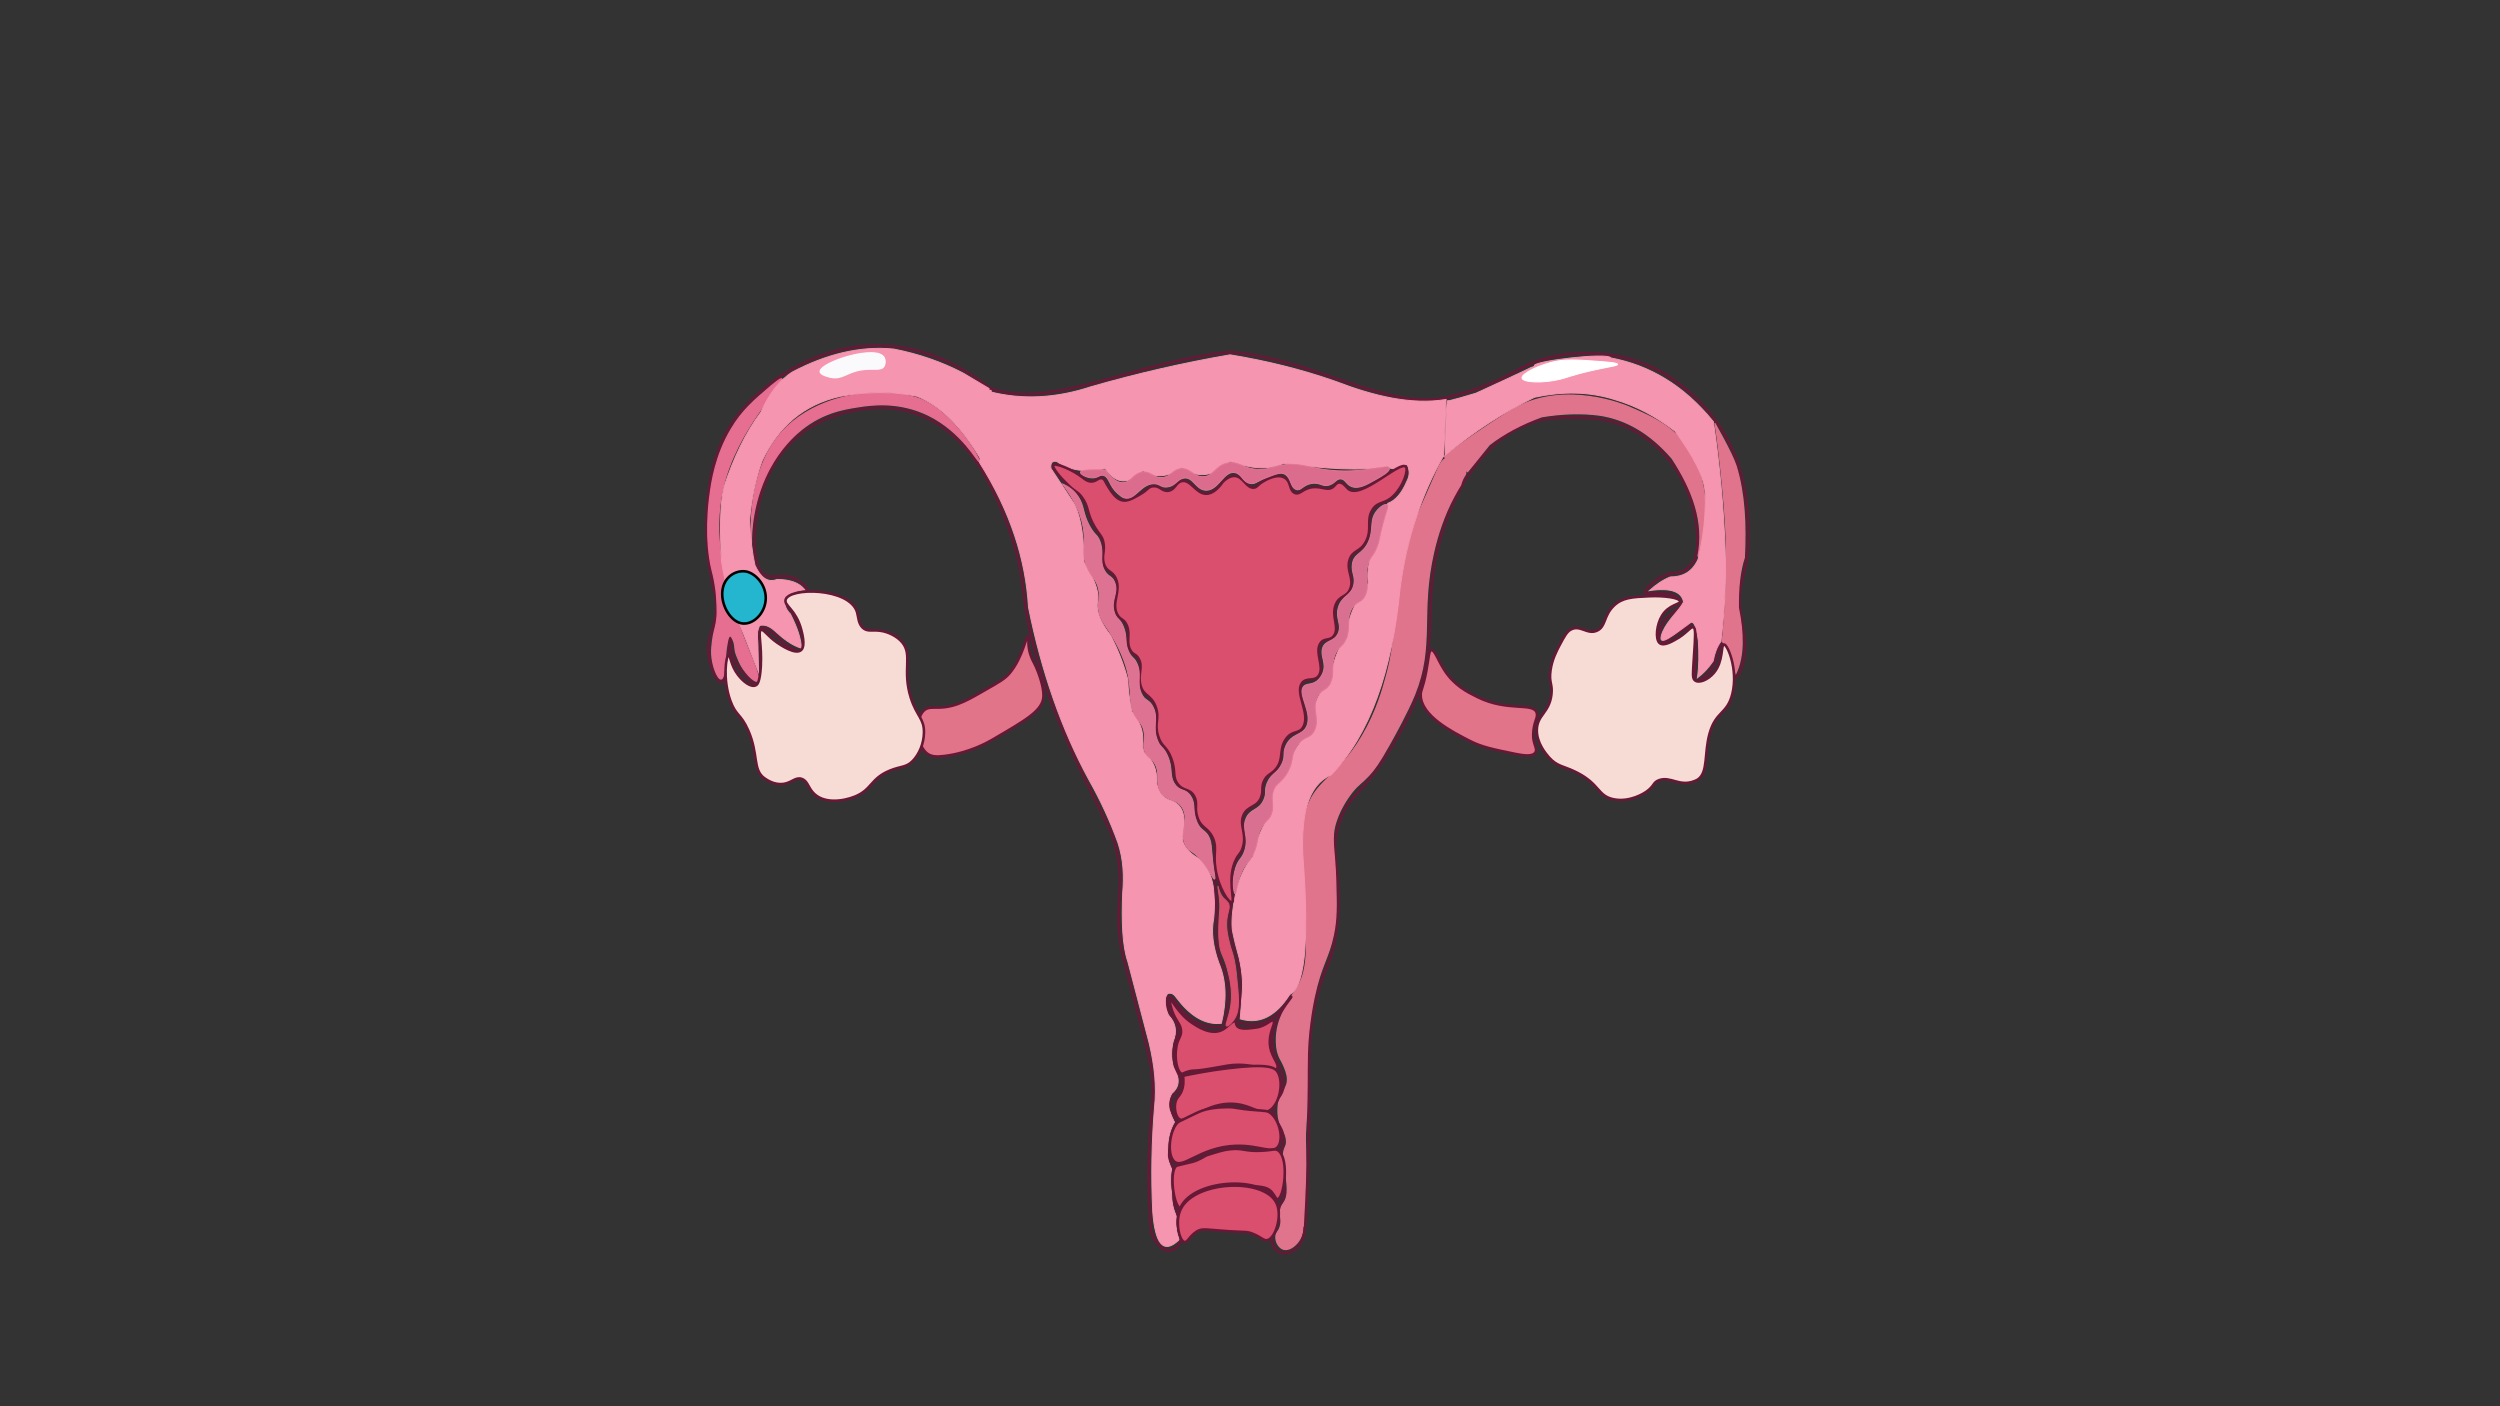 <?xml version="1.0" encoding="utf-8"?>
<!-- Generator: Adobe Illustrator 25.0.0, SVG Export Plug-In . SVG Version: 6.00 Build 0)  -->
<svg version="1.1" id="Layer_1" xmlns="http://www.w3.org/2000/svg" xmlns:xlink="http://www.w3.org/1999/xlink" x="0px" y="0px"
	 viewBox="0 0 1920 1080" style="enable-background:new 0 0 1920 1080;" xml:space="preserve">
<rect x="0" y="0" width="1920" height="1080" fill="#333333" stroke="none"/>
<style type="text/css">
	.st0{fill:none;stroke:#671837;stroke-width:2;stroke-miterlimit:10;}
	.st1{fill:#E66E91;stroke:#E66E91;stroke-miterlimit:10;}
	.st2{fill:#F695B0;stroke:#F695B0;stroke-width:0.75;stroke-miterlimit:10;}
	.st3{fill:#FAFAFD;stroke:#FAFAFD;stroke-miterlimit:10;}
	.st4{fill:#E1748D;stroke:#E1748D;stroke-miterlimit:10;}
	.st5{fill:#FFFFFF;stroke:#FFFFFF;stroke-width:0.75;stroke-miterlimit:10;}
	.st6{fill:#E2748A;stroke:#671837;stroke-width:2;stroke-miterlimit:10;}
	.st7{fill:none;stroke:#E1748D;stroke-miterlimit:10;}
	.st8{fill:#DA4F6E;stroke:#671837;stroke-width:2;stroke-miterlimit:10;}
	.st9{fill:#DA4F6E;stroke:#DA4F6E;stroke-width:0.75;stroke-miterlimit:10;}
	.st10{fill:#F7DCD5;stroke:#671837;stroke-width:2;stroke-miterlimit:10;}
	.st11{fill:#D97091;stroke:#E27795;stroke-width:0.75;stroke-miterlimit:10;}
	.st12{fill:#DB6C8D;stroke:#E27795;stroke-width:0.75;stroke-miterlimit:10;}
	.st13{fill:#DE7292;stroke:#E27795;stroke-width:0.75;stroke-miterlimit:10;}
	.st14{fill:#24B6CE;stroke:#000000;stroke-width:2;stroke-miterlimit:10;}
</style>
<g>
	<g id="fallopiantube">
		<path class="st0" d="M751,356.5c-5-7.6-13.7-19.1-27.2-28.5c-18-12.5-34.4-14.1-41.1-14.7c-3.3-0.3-62.7-4.4-90,46.7
			c-16.6,31.1-16.7,73.9-6,81.4c6.2,4.3,16.2-3.1,28.2,5.6c0.9,0.6,5.5,4,5,6.7c-0.8,4.4-14,1.7-15.7,7.3c-1.2,3.9,4.7,7.5,9.3,18.9
			c0.3,0.8,6.6,16.2,3.2,19.8c-2.8,2.9-11.2-3-14.3-5.5c-3.2-2.6-3.8-4.1-7.9-7.3c-4.7-3.6-7.7-5.9-9.5-4.6
			c-2.3,1.5-1.2,7.3-0.6,22.1c0.7,19.2-0.7,21.1-1.7,21.6c-2.2,1.3-5.7-2.5-10.1-7.1c-3.4-3.7-7.7-8.3-9.9-16
			c-2-6.9-1.3-12.6-1.8-12.6c-1.2-0.1-1.3,32.5-6.6,33.6c-3.3,0.7-9.2-10.7-10.2-22.7c-1.1-13.4,4.8-17,5.9-32.4
			c0.9-12.2-2.5-15.1-5.3-34.2c-0.2-1.4-2.8-19.5-1.9-39.5c0.5-11.1,1.6-34.9,12.9-58.5c9.5-19.7,21.7-30.2,31.9-38.7
			c33.4-28,67.7-31.5,76.7-32.2c48.4-3.6,83.9,22.7,96.1,32.7"/>
		<path class="st1" d="M752,354.4c1.3-1.5-23.1-43.3-50.8-49.6c-1.8-0.4-7.9-2.3-15.9-2.3c0,0-14.2-1.2-27,0.6
			c-5.2,0.7-41.4,5.7-62.5,34.6c-23.5,32.1-18.3,80.3-18.6,80.2c-0.2,0-1.4-24.8,10.4-51.1c8.1-18.1,18.9-29,24.5-34
			c17.7-15.8,35.3-18.6,46.9-20.4c10.2-1.6,31.3-4.6,54.1,6.5C739.4,331.9,751.1,355.5,752,354.4z"/>
		<path class="st1" d="M600.4,291c2.7,3.1-35.1,38-45.5,84.9c-15.3,69,33.7,142.8,27,147.1c-2.5,1.6-10.9-7.4-14.1-14.8
			c-1.9-4.3-2.8-6.5-3.2-9.3c-0.3-2.2-0.2-4.7-1.6-7.6c-0.4-0.9-1.4-3.1-2.4-2.9c-1,0.1-1.6,2.5-2,4.5c-1.5,7.3-1.3,12.2-1.9,17.7
			c-0.6,5.3-1.1,10.6-2.8,10.9c-2.4,0.5-6.9-9.6-7.3-19.5c-0.1-3.6,0.3-7,0.6-9.4c0.7-5.6,1.7-8.7,2.4-11.8
			c1.7-7.2,1.3-13.1,0.9-20.6c-0.6-10.8-2.7-18.6-3.5-21.8c-6.1-24.7-2.4-53-1.7-58.2c1.3-9.9,4.2-30.3,16.3-50.6
			c8.5-14.4,17.9-22.3,30.8-33.3C599.3,290.6,600.1,290.7,600.4,291z"/>
		<path class="st2" d="M752.9,352.1c-13.9-23.2-29.8-40.4-48.7-47.8c-18.4-3.8-38.2-3.7-58.6,0c-28.5,6.3-48,23.5-60.3,49.6
			c-5.2,14.2-8.2,29.7-9.7,46.1c0.8,13.8,2.2,25.2,4.2,34.1c4.2,9.2,9.6,13.8,17,10.9c9.6,0.1,17,2.4,21.3,8
			c-6.1,0.5-11.1,2.4-15.1,5.6c-1.2,5.1,0.4,9.4,4,12.9c5.3,10.4,8.3,19.3,8.4,26.3c-7.1-2.1-13.9-7.3-20.7-13.6
			c-4.2-3.7-7.9-4.7-11.3-3.8c-1.7,3.4-2.1,7.5-1.4,12.2l0.6,23.7L571,486.7c-8.6-19.8-14.5-38.6-16.9-56
			c-1.2-22.9-1.3-43.7,2.1-57.2c7-21.5,16.2-40.8,28.2-57c6.2-13.8,14.1-24.6,24.5-31c25.9-13.5,51.7-20,77.6-17.4
			c18.9,3.7,36.7,9.8,53.3,18.5l21.6,12.9L752.9,352.1z"/>
		<path class="st3" d="M679.2,275c-4.9-11.1-49.7,3.3-49.3,10.4c0.1,2.6,6.4,3.9,7.9,4.3c9.1,2,12.2-3.9,23.9-5.7
			c9.5-1.5,15.3,1.2,17.4-3.1C679.9,279.2,680,276.7,679.2,275z"/>
		<path class="st0" d="M1128,365c5.3-8.4,15.3-22.2,31.3-32.3c20.3-12.7,38.8-12.3,51.5-12.1c12.8,0.3,31.8,0.7,52,14.9
			c5.7,4,20.3,14.6,30.6,36c12.1,25.2,12.4,53.4,6.6,60.8c-3.7,4.7-8.2,6.6-8.2,6.6c-2.8,1.1-5,1.1-6,1.2
			c-10.3,0.4-23.1,12.3-22.3,15.1c0.4,1.4,3.9,0,16.2,0.9c2.2,0.2,5.8,0.5,8.8,3.5c1.3,1.3,2.6,2.6,2.7,4.3c0.2,4.4-7.7,5.2-13,13.2
			c-4.2,6.3-5.5,15.3-3.6,17c1.2,1.1,3.3-0.9,13.3-7.6c8.5-5.7,9.8-6.1,11-5.4c3.7,2,3.5,12.6,3.3,21.6c-0.3,12.9-2.3,18.4-0.3,20
			c2.5,1.9,8.9-3.4,12.8-9.7c5.4-8.8,4.7-17.5,6.9-17.7c3.7-0.4,6.4,24.4,11.4,24.4c2.9,0,5.1-8.7,5.5-10.4
			c4.1-16.3-0.7-27.7-2.2-42.2c-2-19.1,4.1-22.3,6.1-46.3c0,0,2.4-29.1-5.7-58.1c-13.6-48.5-51.6-71.7-59.7-76.3
			c-38.9-22.4-85.3-16.7-108.3-3.9c-5.2,2.9-26.2,15.6-56.1,22.3c-0.9,0.2-1.6,0.3-2,0.4"/>
		<path class="st4" d="M1109,350.6c5.7-4.3,14.3-10.7,25-18c1.9-1.3,20.8-14.2,29.8-19.2c38.5-21.2,84.4-2,86.3-1.2
			c19.4,8.4,41.3,17,52.7,44.2c13,30.8,3.5,63.5,1.2,71c5.5-26.2-3.9-51.1-19.8-75.4c-16.8-19.5-35.4-30.1-55.6-33.2
			c-14.3-1.9-29.2-1.3-44.5,1.2c-15.6,5.6-29,12.8-40.3,21.5l-16.7,20.7L1109,350.6z"/>
		<path class="st4" d="M1317.1,325.2c0.6,0.5,8.2,58,8.8,94.2c0.5,27.2-0.9,51.8-3.1,73.2c4.6,5.9,8,14.2,10.4,24.4
			c6.2-13.2,5.8-30.6,1.8-50.3c-0.2-14.9,1.1-28,4.6-38.5c1.3-25.1,0.2-49.1-6.3-70.3C1329.8,347.2,1316.5,324.7,1317.1,325.2z"/>
		<path class="st2" d="M1110.1,349.3c22-17.9,44.7-33,68.4-44.2c21.2-4.6,41.7-4.5,61.4,1.7c16.8,4.9,32.2,13.2,46.5,24.3
			c13.8,18.7,23,35.4,23.2,48.3c0.6,16.7-1.5,33.4-5.4,50c-4.5,10.1-12.1,13.7-21.4,13.7c-5.8,2.3-11.1,6-16.1,10.5
			c17.2-2.5,24.8,1.1,26.3,8.7c-3.7,7.2-11.9,13.3-16.2,23.2c-5.5,14.3,9.8,1,21.2-7.1c2.3-1.8,4.5,0.7,6.3,13.5
			c0.7,10.3,0.6,20-0.7,28.7c4.6-3.4,8.6-7.8,12.1-12.9c1.2-6.4,3.2-11.5,6-15.1c2.9-24.8,4.2-48.8,3.2-71.5
			c-1.2-31.7-4.2-64.1-9-97.2c-22.8-28.2-49.3-43.4-78.7-49c-2.2-4.5-60.3,2.5-58.8,6c0.2,0.5-44.9,21.1-44.9,21.1
			c-0.9,0.3-25.5,7.7-21.3,5.5C1110.1,306.9,1110.1,349.3,1110.1,349.3z"/>
		<path class="st5" d="M1168.9,290.3c-0.5-3.3,12.9-9.9,24.6-12.5c9.1-2,17.3-1.5,33.6-0.3c7.7,0.6,15.1,1.1,15.2,2.3
			c0.1,1.7-14.7,2.5-36.9,9.3c-4.3,1.3-4.3,1.5-6.6,2C1184.8,294.6,1169.4,293.8,1168.9,290.3z"/>
	</g>
	<g id="structure">
		<path class="st0" d="M883.8,942.4c-2.1-26.8-1.8-48.3-1.1-62.9c1.3-28.6,4.2-37.3,1.6-58.1c-0.7-5.4-1.3-8.5-11.1-46.1
			c-11.8-45.6-11.6-43.9-12-46.5c-5.8-35.5,2.9-45.8-3.5-74.8c-3.2-14.8-7.4-20.9-17.7-41.8c-15.1-30.7-36.3-74-47.8-122.8
			c-8.6-36.3-4-42.5-14.7-75.6c-8.4-25.8-18.8-45.3-26.5-58.1"/>
		<path class="st0" d="M1002.5,942c0.7-12.3,1.8-31.6,2.4-55.5c1.7-65.5-1.9-79.2,4.4-111.6c6.7-34.5,12.9-29.8,17-60.4
			c6.2-45.7-7.3-57.4,3.2-85.3c7.6-20.4,16.3-17.8,37.9-53.5c6.5-10.8,14.5-24,20.8-41.1c17-45.9,3.9-70.8,17.7-120.1
			c3.3-11.8,9.4-29.6,21.5-49.6"/>
		<path class="st6" d="M1099.1,499.3c2.6-0.8,5.2,7.7,10.2,15.4c7.6,11.8,17.3,16.6,25.3,20.6c23.6,11.8,43.7,3.6,45.7,12.5
			c0.9,3.8-2.6,6.7-2.8,16.3c-0.2,7.4,3.3,10.4,1.9,13.4c-1.9,4-9.6,2.7-15.6,1.5c-17.2-3.5-25.8-5.3-34.8-9.9
			c-13.4-6.8-37.9-19.3-37.9-35.4c0-4.2,1.7-4.4,4.3-18.3C1097.4,504.6,1097.3,499.8,1099.1,499.3z"/>
		<path class="st6" d="M708.9,546.3c3.2-3.6,7.1-2.7,12.8-2.9c13.8-0.4,23.9-7.3,36.7-14.5c8.9-5.1,13.4-7.6,17-11.9
			c10.1-12,12.7-29,14.2-28.5c0.7,0.3-0.3,4.1,0.7,9.9c0.9,5.4,2.9,8.9,4,11c3.5,6.8,7.4,18.5,7.1,25.3
			c-0.4,11.1-13.5,18.3-39.3,33.4c-3.1,1.8-17.4,10.1-36.7,12.5c-6.5,0.8-10.7,0.6-14.2-2.6C703.7,571.1,702.9,553.1,708.9,546.3z"
			/>
		<path class="st0" d="M760.1,298.2c46.5,17.1,111.3-20.4,184.8-27.9c65.9,5.9,119.2,45.2,167.1,34.9"/>
		<path class="st4" d="M1111.5,351.6c-3.8,1-5.8,5.4-8.8,12.2c-9.5,21.6-14.2,32.5-14.5,33.1c-6.5,20.5-9.7,37.5-11.1,44.8
			c-8,41.9-4.8,49.2-11.8,75.6c-3,11.3-7.9,29.3-19.2,48.2c-19.9,33.7-37.8,33.6-43.6,60.7c-2.2,10.4-2.1,22-1.9,38.1
			c0.1,11.1,0.7,10.6,1.9,32.3c2,35.9,1.1,49.5-5.7,61c-1.1,1.9-1,1.3-2.8,4.3c-6.2,10-13.6,21.9-13.7,36c0,3-0.1,8.1,2.1,13.4
			c1,2.4,1.7,3,3.1,6.1c1.3,2.9,3.2,7.1,3.3,11.3c0.3,8.1-6.2,9.7-7.1,20.6c-0.2,2-0.4,5.1,0.2,9c1.6,9.2,6.4,11.8,6.2,18.8
			c-0.1,3.6-1.3,3-2.2,7.9c-1.4,8,1.7,10.8,2.6,25c0.3,4.5,0.2,7.6-0.9,10.7c-1.3,3.6-2.4,3.2-3.5,6.4c-2.1,5.9,1,8.9-0.9,15.1
			c-1.3,4.1-3.2,4.3-3.3,7.6c-0.2,3.6,1.8,7.4,4.5,9c4.6,2.7,10.3-1.8,13-5.8c3.1-4.6,3.5-10,3.5-11.9c1.5-27.9,2.2-41.8,1.7-59.6
			c-0.6-19.3,1-12.4,1.2-47.7c0.1-17.5-0.3-29.9,2.1-48.2c1.3-10.1,2.9-17.6,3.3-19.5c5.4-25.3,10.9-29.7,14.7-47.7
			c2.7-12.7,2.4-22.4,1.9-41.8c-0.7-25.3-4.1-32.1,0.2-45.6c3.9-12.2,11.6-21.7,12.6-23c4.7-5.8,7.1-6.6,12.6-12.5
			c4.3-4.7,8-9.8,15.4-23c3.9-6.9,14.1-25.2,19.7-38.9c15.5-38.4,3.9-62.5,14.7-109.6c3.1-13.4,7.8-28.1,15.6-42.7
			c2.1-3.9,4-7,5.2-9c0.2-0.9,0.6-2.4,1.4-4.1c1.3-2.8,2.2-3.4,2.4-4.5C1126.4,359.9,1118.2,349.9,1111.5,351.6z"/>
		<path class="st7" d="M1034.3-3037.7c11.4,0.6,22.9,1.2,34.3,1.8"/>
		<path class="st2" d="M952.5,782.5c14.6,4.4,27.2-1.8,38-18.7c13.5-7.1,14.3-50.4,10-108.2c-1-29,3.4-52.4,21.9-60.6
			c29.9-31,46.7-79.8,52.8-142.9c5.2-38.5,16.5-72.5,33.6-102.3l1.8-43c-26.7,4.4-55.4-2.6-84.9-13.9c-26.1-9.2-53.1-15.8-81-20.4
			c-36,6.2-71.5,14.4-106.4,24.4c-26.5,8.8-52.7,10.5-78.3,3.9l-7.7,54.5c23.9,37.8,35.5,74.7,37.6,111.1
			c10,49.7,25.4,93.9,46.4,132.5c9,15.9,16.4,32,22.3,48.4c4.2,12.6,4.8,25.7,3.6,38.9c-0.8,21.1-0.3,40.1,4.1,52.7l16.4,62.7
			c4,17,5.7,33.2,4,48.5c-2.2,26.4-2.7,53.2-1.4,80.4c1.8,24.4,8,33.5,20.3,21.6c-2.1-6.4-3-12.4-2-17.8c-2.4-5.1-3.7-10.5-3.7-16.4
			c-0.9-7.5-1.2-14.5-0.1-20.2c-2.4-5-3.6-10.2-3-15.6c0.3-8,2-14.8,5.2-20.4c-4.7-8.7-5.4-16-2.1-21.9c6.1-5,6.6-11.8,1.2-20.6
			c-1.5-6.9-1.6-13.3-0.1-19.3c3.3-7.7,1.9-14.5-3.7-20.5c-2.4-7.5-3.3-13.6-0.4-16.4c2.7-0.7,4.7,0.4,6.4,3
			c10.1,13.4,21.4,21.4,34.7,19.9c4.2-17.2,3.9-32.7-1.9-46.3c-4.6-12.6-6-24-4-34.1c2.1-21.9-1-38.5-12.4-46.7
			c-6.1-3.7-10.5-8.2-11.7-14.1c2.4-13.3,3-25.5-8.4-29.8c-6.8-1.8-10.1-6.9-11.4-14c0.7-9.4-2.5-17-9.5-22.9
			c-1-2.6-1.3-5.4-1.3-8.4c1.1-8-2.2-15.6-8.1-23c-1.9-9.4-3.1-17.6-3.1-24.4c-2.9-11.4-7.4-22.7-13.1-34
			c-7.7-9.7-11.7-18.8-10.1-26.9c1.3-8.2-3.7-18.5-10.5-29.5c-0.1-16.8-1.6-32.4-7.2-44.4l-18.2-27.7c-0.4-4,0.8-6.1,4.5-5.3
			c9.5,6.7,21.8,8.8,37.3,5.5c8.6,12.6,18.3,12,28.8,1.6c9.9,6,19.9,4.8,29.8-2.4c12.5,8.7,24.9,6.8,37.1-4.8
			c15.2,5.4,29.4,7.1,41.4,1.5c31,4.1,59.5,6.3,79.8,2.2c2.3,3.4,7.9,1.8,14.6-1.4c2.6,4.5,2.3,8.9,0,13.2
			c-3.8,9-8.7,14.7-14.6,16.8c-8.1,23.8-18,49.4-14.7,61.2c-10.2,14-17,27.9-16.3,41.7c-8.3,8.6-11.9,21.4-13.1,36.3
			c-11.6,5.8-13.8,20.5-13.7,37.4c-10.3,4.4-16.1,15.9-19.8,30.9c-9.6,6.8-13.6,17.1-11.9,31.1c-6.6,8.3-11.1,19.3-14,32.6
			c-6.6,7.7-11.1,17.6-13.5,29.5c-2,9.2-3,18-2.5,26.3c1.3,6.9,3.2,14.5,5.5,22.6c1.8,8.4,2.8,16.3,2.4,23.2L952.5,782.5z"/>
	</g>
	<g id="vagina">
		<path class="st0" d="M939.3,788.4c-6.5,0.8-14.8,0.5-22.7-4.6c-10.8-7-16.4-20.1-19.2-18.3c-1.5,1-1,5.9-0.5,8.4
			c1.3,6.1,4.6,6.9,6.6,11.3c4.3,9.1-4.4,16.4-1.7,30.5c1.7,8.8,5.9,10.2,5,16.6c-1,6.9-6.3,6.9-7.6,13.7c-1.7,8.7,6.2,12.7,5.2,23
			c-0.8,8.1-5.9,8.1-6.4,16.3c-0.5,8,4.4,9.7,5,20.4c0.4,7.5-1.9,7.4-1.4,15.1c0.5,7.1,2.5,7.9,4.5,19.2c1.7,9.7,0.9,12.5,0.2,14
			c-1.6,3.6-4.7,6-7.6,6.4c-5.8,0.9-12.7-6.1-15.4-17.7"/>
		<path class="st0" d="M950.3,784.9c6.2,2.1,14.2,3.2,22.1-0.4c12-5.5,18.7-19.6,19.3-19c0.7,0.7-15.3,16.2-14.7,35.3
			c0.5,15.4,11.5,22,8.5,34.9c-1.9,8.1-7,8.7-7.4,16.5c-0.5,9.4,6.9,11.4,7.6,22.1c0.6,10.1-5.7,12.3-4.9,22.9
			c0.7,9.3,5.9,10.1,5.8,18.2c-0.1,8.7-6,9.8-8.8,21.5c-0.4,1.5-4,17.2,2.5,23.2c4,3.7,10.1,2.4,14-0.4c4.9-3.4,7.8-10.2,7.7-17.6"
			/>
		<path class="st8" d="M898.6,768c1.4-1.2,6.2,10.6,16.9,17.6c3.5,2.3,14.7,10.2,23.6,5.1c4.1-2.3,8-7.6,9.7-6.1
			c0.7,0.6,0.3,1.5,0.9,2.7c1.7,3.8,9.1,2.6,15.3,1.8c7.7-1.1,11.5-6.9,13.1-5.1c1.6,1.8-2.7,7.2-2.9,15.6
			c-0.2,11.6,7.5,16.6,5.8,20.8c-2.3,5.7-17.1-5.3-38.1-2c-4.9,0.8-18.9,3.6-24.7,3.8c-0.9,0-2.7,0-5.1,0.6
			c-3.8,0.9-4.3,2.1-5.6,1.8c-3.4-1-5.9-11.9-3.9-21.5c1.2-6.1,3.9-7.2,3.4-11.9c-0.5-5.1-3.8-6.4-6.9-15.1
			C899.6,774.3,897.7,768.7,898.6,768z"/>
		<path class="st8" d="M908.6,826.2c8.5-1.8,20.3-4.1,34.4-5.8c31.8-3.9,36.3-0.5,38.4,3.1c4.4,7.6,1.7,22.9-5.2,28.5
			c-7.9,6.4-15-4.8-32.2-4.3c-21,0.5-33.6,17.7-39.3,10.9c-2.2-2.7-3.1-8.6-1.8-12.8c1-3.2,2.8-3.9,4.4-7.4
			C909.2,834,909,829.5,908.6,826.2z"/>
		<path class="st8" d="M975.7,854.8c6.7,5,10.1,18.9,6.3,25.2c-4.2,7-14.3-0.6-33,0c-28.1,1-41.1,19.3-47.8,11.4
			c-5.5-6.5-2.4-25.6,4.1-30c0.3-0.2,0.4-0.2,6.8-3.3c6-2.9,7.4-3.6,8.1-3.9c7.8-3.6,17.4-3.8,22.1-3.9c8.1-0.1,6,1.1,22.1,2.3
			C971.7,853.2,973.4,853,975.7,854.8z"/>
		<path class="st8" d="M903.4,895.4c-5.8,4.1-2.1,32.1,3.5,32.8c1.7,0.3,2.9-2.3,5-4.9c2.3-2.9,6.5-7,30.8-10.5
			c26.7-3.8,31.5-0.2,34,2.7c2.5,2.9,3.1,5.7,4.6,5.5c4.7-0.8,9.1-30.2,0.7-37.2c-2.5-2.1-4-0.4-13.7,0c-12.8,0.5-13.5-2.3-23.7-1.2
			c-5,0.5-9.2,1.9-17.8,4.6c-1.5,0.5-5.7,3.8-11.4,5.2c-0.3,0.1-0.4,0.1-2.6,0.6C906.7,894.4,903.7,895.2,903.4,895.4z"/>
		<path class="st8" d="M909.5,952.3c2.6,0.8,3.8-4.3,9.5-7.9c4.7-2.9,7-1.4,24.9-0.3c12.5,0.8,13.5,0.1,17.8,1.8
			c7.1,2.6,8.9,6.1,12.1,4.9c6-2.1,10.8-18.2,6.9-27.6c-8.8-21.3-66.8-18-74.8,6.1C902.8,937.9,905.6,951.1,909.5,952.3z"/>
		<path class="st8" d="M909.5,953.8c2.6,0.8,3.8-4.3,9.5-7.9c4.7-2.9,7-1.4,24.9-0.3c12.5,0.8,13.5,0.1,17.8,1.8
			c7.1,2.6,8.9,6.1,12.1,4.9c6-2.1,10.8-18.2,6.9-27.6c-8.8-21.3-66.8-18-74.8,6.1C902.8,939.5,905.6,952.6,909.5,953.8z"/>
	</g>
	<g id="cervix">
		<path class="st0" d="M932.9,675c1.4,13.3,1.5,24,1.3,31.4c-0.2,7.7-0.7,12.2,0.3,19.4c1.4,9.9,4.5,15.2,6.3,20.5
			c2.8,8,4.6,20.8-0.9,41.1"/>
		<path class="st0" d="M945.5,693.1c-0.8,4.9-1.6,12.3-0.8,21c0.9,9.5,3.4,16.1,4.3,18.7c3.1,9.2,5.4,24.4,1.3,50.8"/>
		<path class="st9" d="M935.3,680.5c0.3-0.1,0.6,3.6,2.9,7.3c2.3,3.7,4.3,3.5,5.4,6.3c1.1,2.8-0.2,5.1-1,9.5c-1.5,8.1,0.3,15.3,2,22
			c1.3,5.1,2.1,5.9,3.4,12.1c0.8,3.9,1.2,7.1,1.5,9.9c1.9,18.3,2.9,27.5-1.1,34.4c-2.2,3.8-5.6,6.7-6.5,5.9c-1.2-1,2.1-6.9,3.4-16
			c1.6-11.6-1.1-21.7-2.8-28.1c-2.9-10.6-4.9-10.4-6-18.9c-0.8-6.2-0.5-12.7-0.3-17.7c0.3-7.1,0.8-8.1,0.6-13.4
			C936.4,686.4,935,680.6,935.3,680.5z"/>
	</g>
	<g id="ovaries">
		<path class="st10" d="M1274.5,493.8c-3.3-3.1-2.3-14.2,2.1-21.2c5.3-8.4,13.9-8.3,13.7-10.7c-0.2-2.9-12.3-4.5-23.4-4
			c-13.3,0.6-21,0.9-27.7,7.5c-7.8,7.7-5.8,15.7-12.6,18.9c-7.6,3.6-13.1-5.1-20.6-0.6c-2.9,1.8-4.7,5.2-8.3,11.9
			c-2.4,4.6-5.7,10.8-6.9,19.2c-1.4,9.6,1.7,10.4,0.7,18.6c-1.6,13.9-10.8,15.5-11.2,26.8c-0.4,10.4,7,18.8,9.3,21.5
			c6.5,7.3,11.1,6.3,22,11.9c16.9,8.8,15.4,17.4,27,20.1c13.1,3,24.7-4.9,25.6-5.5c6.7-4.7,5.2-7.3,9.9-9c9-3.3,15.6,5.4,27.5,0.6
			c1.1-0.5,1.7-0.7,2.4-1.2c8-5.4,4.7-20.2,9-35.4c4.9-17.3,13.7-14.6,17.5-30.5c4.5-18.6-3.8-38.1-6.6-37.8
			c-2.3,0.3-0.2,13-7.6,21.8c-4.5,5.4-11.9,8.6-14.9,5.5c-1.6-1.7-1.3-4.5-0.5-17.1c1.3-18.5,1.3-22.3-0.2-23.2
			c-1.9-1.2-4,2.9-11.1,7.6C1285,492.2,1277.8,496.8,1274.5,493.8z"/>
		<path class="st10" d="M603.3,460.8c2.1-9.9,49.1-9.8,54.9,9.3c1.1,3.7,0.9,8.7,4.4,12c3.5,3.3,7.3,1.5,13.3,2.3
			c6.3,0.8,13.2,4.3,17,8.9c8.2,9.7-0.1,21.3,6.6,42.6c4.5,14.2,10.3,15.8,10.1,26.7c-0.1,8.4-3.6,16.6-8.5,21.7
			c-5.2,5.3-9,4-17.4,7.4c-15.2,6.1-13.8,14.7-27.2,20.1c-8.4,3.4-24.3,6.2-32.5-3.5c-3.5-4.1-4-8.6-8.2-10.1
			c-4.9-1.7-7.7,3.1-14.5,3.9c-7.2,0.8-12.9-3.5-14.5-4.6c-8.9-6.6-4.1-18.4-12.3-36.8c-5.7-12.8-9.4-10.8-13.6-22.5
			c-6.1-17-3.2-35-1.3-35.3c1.3-0.2,1.4,7.9,7.3,15.5c3.5,4.6,10,10.2,13.9,7.7c0.7-0.4,2.8-2.1,3.5-14.3c0.9-16.9-2.4-26.3,0-27.9
			c1.9-1.3,4.7,4.2,12.6,9.7c2.2,1.5,14.5,10,18.6,5.4c3.1-3.5,0.5-12.9-0.3-15.9C611.1,468.2,602.3,465.2,603.3,460.8z"/>
	</g>
	<g id="uterus">
		<path class="st8" d="M808.9,357.3c1.2-2.2,14.7,3.2,22.8,9.6c1.4,1.1,3.4,2.8,6.2,2.9c4.2,0.1,5.8-3.4,8.6-2.5
			c2.2,0.7,2.3,3.2,5.4,7.7c2,3.1,4.9,7.4,8.8,8.9c4.4,1.7,8.7-0.8,14.2-3.9c6.8-3.8,6.9-6.3,10.7-6.6c5.4-0.5,6.7,4.2,11.7,3.5
			c5.3-0.8,5.4-6.2,10.1-7.4c7.1-1.7,10.9,9.6,18.9,9.7c3.2,0,7.6-1.7,12.9-9.3c4.3-4.1,7.5-4.6,9.8-4.3c6.2,1,8.3,9.3,13.9,8.9
			c2.5-0.2,2.5-1.9,6.9-4.6c1.8-1.1,11.4-7,17.4-2.7c4.5,3.2,2.9,9,6.9,11.2c4.2,2.2,6.1-3.6,14.5-4.3c7.2-0.6,11.3,3.3,15.5-0.4
			c1.5-1.3,2.1-2.8,3.8-3.1c3.2-0.7,6,3.3,7.3,4.6c9.3,9.3,40.2-22,44.5-16.7c2.2,2.6-1.9,14.8-9.2,22.1
			c-7.2,7.2-12.1,4.1-16.4,10.9c-5.1,7.9,0.1,14.7-5,24.4c-4.5,8.5-10.2,6.4-12.6,14c-2.7,8.5,3.6,14,0.6,22.1c-2.6,7-8,4.9-11.1,12
			c-3.9,9.1,2.9,17.6-1.3,24c-3.1,4.7-7.7,1.5-10.7,6.2c-4.4,6.9,3.2,17.6-0.9,24.4c-3.4,5.5-9.8,1.1-13.3,6.2
			c-5.2,7.8,6.6,23.2,1.3,33.3c-3.2,6.1-8.5,2.3-13.6,9.7c-5.4,7.9-1.3,14.8-7.3,22.5c-3.8,4.8-7,4.1-9.5,9.7
			c-2.1,4.8-0.3,6.8-1.9,11.6c-2.9,9.1-10.6,6.7-13.9,14.7c-3.3,8.1,3.2,14.3-0.6,25.2c-1.5,4.4-2.8,4.1-5,8.5
			c-7.3,14.5-0.5,31.8-3.2,32.9c-2.3,1-10.2-10.5-12.6-25.4c-2-12.2,1.5-16.3-2.2-24.2c-3.7-8-8.8-6.9-11.7-15.5
			c-2.6-7.5,0.5-10.9-2.5-16.3c-3.5-6.3-8.5-3.4-12.9-9.7c-4-5.6-1-9.4-4.7-19.4c-3.7-9.8-7.4-8.4-10.1-17.1
			c-3.2-10,1.4-13.5-1.9-22.5c-3.5-9.6-9.4-7.8-11.7-16.7c-2.1-8.4,2.2-13.7-1.3-20.1c-2.2-4.1-4.4-2.7-6.6-7
			c-3.3-6.4,0.4-11.5-2.5-18.6c-2.3-5.6-5.1-3.8-7.6-8.9c-4.3-9,3.2-17.1-0.7-26.7c-2.7-6.7-7.3-5-9.4-12c-1.9-6.5,1.4-10-0.6-17.4
			c-1.2-4.3-2.6-4.3-6.3-10.5c-6.8-11.4-4.3-15.6-10.1-23.2c-3.6-4.8-4.6-3.2-11.7-10.5C815.2,367.7,807.8,359.2,808.9,357.3z"/>
		<path class="st11" d="M948.6,686.4c-1.1-0.1-2.8-10.3,0.5-20.1c2.3-7,4.7-6.5,6.8-12.8c3.7-11.2-2.5-16.7,1.1-25
			c3.4-7.9,10.3-5.7,13.9-14.9c2.1-5.3,0-6.4,2.2-12c3.1-7.9,7.9-7.2,11.5-15.1c2.8-6.1,0.4-7.6,2.8-13.4c4.4-10.4,13-7.7,16.3-15.7
			c4.2-10.6-7.2-24.2-2.7-30c2.5-3.3,7.5-0.5,12.3-6.2c0.6-0.7,1.8-2.2,2.7-4.5c2.9-7.5-2.1-12.6-0.3-18.8c2-6.7,9-4.4,12.1-11.7
			c2.9-6.8-2.3-11,0-19.5c2.6-9.4,10.2-8.8,12-17.9c1.2-6.4-2-8.9-1.2-15.4c1.1-8.6,7.9-7.5,12.3-17.1c4.5-9.7,0.6-16.1,6-23.4
			c2.9-3.9,7.2-6.4,8.5-5.1c1.2,1.2-0.9,4.9-3.6,15.2c-2.7,10.3-2.1,11.8-4.5,17.6c-2.9,7.2-4.3,5.9-6.2,11.3
			c-3.9,10.9,1.3,16.7-2.5,25.1c-3.2,6.9-7.3,4.1-10.9,11.3c-4,8.1,0.1,13.3-4.1,22.8c-2.9,6.5-5.2,4.6-8,11
			c-4.1,9.4,0,14.9-4.1,22.8c-3.3,6.3-6.5,3.9-9.6,9.8c-4.9,9.3,2,17.6-2.5,26.5c-3.4,6.7-8.1,3.6-13.5,11.6
			c-4.8,7.2-1.9,11-6.9,20.1c-5,9.2-9.3,7.8-11.3,15.3c-1.9,7,1.3,10.2-1.3,17.1c-1.9,5-3.9,4.1-7.3,9.8c-4.5,7.6-2.1,11-6.3,20.2
			c-3.4,7.4-5.6,6.4-9.2,14.3C949.3,679.1,949.6,686.5,948.6,686.4z"/>
		<path class="st12" d="M829.8,362.7c-0.2,1.4,4.1,4,8.4,4.3c5.2,0.4,6.2-2.9,9.5-1.8c4.4,1.4,4,7.8,10.6,13.7
			c2.1,1.8,3.3,2.9,5.2,3.5c8.3,2.3,12.7-11.1,22.9-10.9c4.8,0.1,5.1,3.1,10.1,2.5c6.4-0.8,7.4-5.9,12.6-6.8
			c7.4-1.2,9.1,8.8,16.8,9.3c9.9,0.6,13.9-15.4,22.7-13.5c5.5,1.2,5.9,7.8,12.2,8.4c3.5,0.3,4.1-1.6,12.1-4.7
			c7.2-2.8,10.9-4.2,13.9-2.5c5,2.8,4.1,10.1,8.6,11.7c3.7,1.4,5-3.4,11.8-4.6c6.9-1.2,8.7,3.3,14.3,1c4.1-1.6,4.8-4.6,8.1-4.5
			c3.4,0.1,3.9,3.5,7.5,5.4c5.5,3,11.8-0.6,19.1-4.7c4.7-2.6,11.3-6.4,10.8-8.7c-0.8-3.8-20,4.6-48.5,1c-15.4-2-21.9-6.1-35.8-3.2
			c-6.2,1.3-9.1,3.1-15.9,2.9c-12.8-0.3-15-6.7-23.9-4.9c-10,1.9-10.6,10.7-19.4,10.5c-7.7-0.2-9.2-7-16.8-6.1
			c-6.5,0.8-6.9,5.9-13.7,6.7c-7.4,0.8-8.8-5-15.6-4.1c-7.2,1-8.6,7.8-14.7,8.1c-3.2,0.2-7.8-1.4-13.7-9.7
			C833.6,360.4,829.9,361.5,829.8,362.7z"/>
		<path class="st13" d="M815.9,371.6c6.6,2.8,10.3,6.9,12.3,10.1c4.7,7.1,3.1,12.1,8.5,22.1c4.3,7.9,6.1,6.4,8.2,12.4
			c3.1,9-0.6,13.5,2.8,20.9c3,6.4,6.5,4.7,8.5,10.5c2.9,7.9-3.1,12.9-0.6,22.1c1.7,6.4,4.9,4.9,7.6,12.8c2.6,7.5,0.4,10.9,3.5,17.8
			c2.4,5.3,4,4,6.3,8.9c4.2,8.8-0.3,14.7,3.5,23.2c2.9,6.6,6.1,4.2,9.2,10.9c4.2,8.9-0.9,14.8,3.2,25.2c2.4,6.2,4.4,4.5,7.6,11.6
			c4.7,10.4,1.2,15.5,5.7,22.1c4.2,6.2,8.3,3,12.3,9.3c4,6.2,0.9,10.9,4.7,19.8c3.2,7.6,6.9,5.6,9.8,12.8c1.4,3.6,1.1,5.4,2.4,18
			c0.9,8.7,2.3,12.5,1.4,13c-1.2,0.7-3.6-6.9-10.4-14.7c-6.7-7.8-9.1-5.9-11.8-11c-5.1-9.8,2.6-18.4-1.9-27.9
			c-4.5-9.4-14-5.1-18.2-15.1c-3.1-7.2,0.7-12.2-3.5-19.8c-3.1-5.6-6-4.4-7.8-9.6c-2.2-6.2,1.2-10.4-1.2-17.4
			c-1.2-3.8-3.2-5.5-4.7-7.6c-8-10.3-2.6-21.4-8.8-41c-4-12.8-11.6-24.5-12.1-25.3c-4-6.2-6.9-9.1-8.3-15.7
			c-1.6-7.8,1.2-9.8-0.3-17.3c-1.8-8.6-6.2-9.5-9.4-18.2c-3.1-8.3-1.6-14.8-1.7-21.5C832.5,403.3,829.6,389.4,815.9,371.6z"/>
	</g>
	<path id="indicator" class="st14" d="M573.8,439.1c6.8,1.8,14.5,10.1,14.3,20.6c-0.3,11.6-10.1,20.7-18.7,19
		c-9.1-1.8-16.7-15.7-14.3-26.9C557.2,441.8,566.6,437.3,573.8,439.1z"/>
</g>
</svg>
